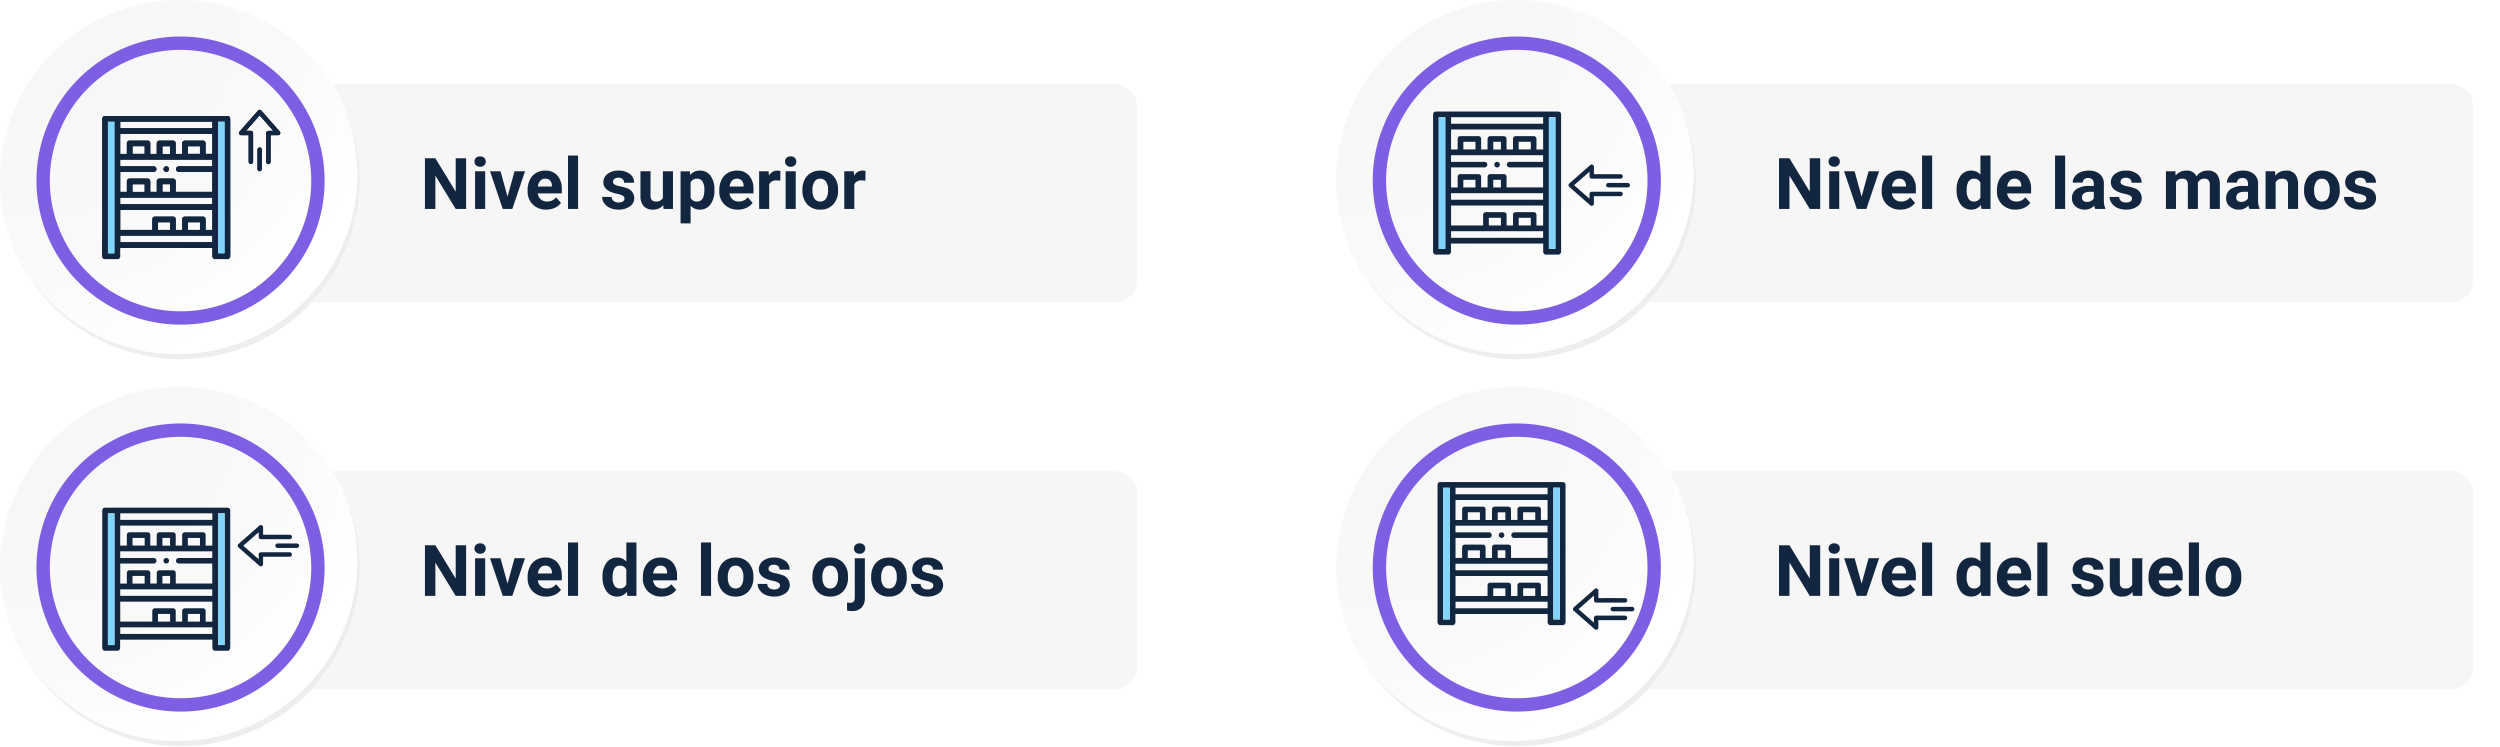 <svg xmlns="http://www.w3.org/2000/svg" xmlns:xlink="http://www.w3.org/1999/xlink" width="561.679" height="167.811" viewBox="0 0 561.679 167.811">
  <defs>
    <filter id="Trazado_710455" x="46.456" y="12.938" width="215" height="61" filterUnits="userSpaceOnUse">
      <feOffset dy="2" input="SourceAlpha"/>
      <feGaussianBlur stdDeviation="2" result="blur"/>
      <feFlood flood-opacity="0.161"/>
      <feComposite operator="in" in2="blur"/>
      <feComposite in="SourceGraphic"/>
    </filter>
    <filter id="Trazado_710456" x="46.456" y="99.874" width="215" height="61" filterUnits="userSpaceOnUse">
      <feOffset dy="2" input="SourceAlpha"/>
      <feGaussianBlur stdDeviation="2" result="blur-2"/>
      <feFlood flood-opacity="0.161"/>
      <feComposite operator="in" in2="blur-2"/>
      <feComposite in="SourceGraphic"/>
    </filter>
    <filter id="Trazado_710451" x="346.679" y="12.938" width="215" height="61" filterUnits="userSpaceOnUse">
      <feOffset dy="2" input="SourceAlpha"/>
      <feGaussianBlur stdDeviation="2" result="blur-3"/>
      <feFlood flood-opacity="0.161"/>
      <feComposite operator="in" in2="blur-3"/>
      <feComposite in="SourceGraphic"/>
    </filter>
    <filter id="Trazado_710452" x="346.679" y="99.874" width="215" height="61" filterUnits="userSpaceOnUse">
      <feOffset dy="2" input="SourceAlpha"/>
      <feGaussianBlur stdDeviation="2" result="blur-4"/>
      <feFlood flood-opacity="0.161"/>
      <feComposite operator="in" in2="blur-4"/>
      <feComposite in="SourceGraphic"/>
    </filter>
    <radialGradient id="radial-gradient" cx="0.076" cy="0.019" r="1.465" gradientTransform="translate(0.001)" gradientUnits="objectBoundingBox">
      <stop offset="0" stop-color="#f6f6f7"/>
      <stop offset="0.477" stop-color="#f9f9fa"/>
      <stop offset="0.715" stop-color="#fff"/>
    </radialGradient>
    <clipPath id="clip-path">
      <rect id="Rectángulo_345916" data-name="Rectángulo 345916" width="28.768" height="32.142" fill="#12263f"/>
    </clipPath>
  </defs>
  <g id="Grupo_1001563" data-name="Grupo 1001563" transform="translate(10216.456 10271.938)">
    <g transform="matrix(1, 0, 0, 1, -10216.46, -10271.94)" filter="url(#Trazado_710455)">
      <path id="Trazado_710455-2" data-name="Trazado 710455" d="M5,0H198a5,5,0,0,1,5,5V44a5,5,0,0,1-5,5H5a5,5,0,0,1-5-5V5A5,5,0,0,1,5,0Z" transform="translate(52.46 16.94)" fill="#f6f6f6"/>
    </g>
    <g transform="matrix(1, 0, 0, 1, -10216.46, -10271.94)" filter="url(#Trazado_710456)">
      <path id="Trazado_710456-2" data-name="Trazado 710456" d="M5,0H198a5,5,0,0,1,5,5V44a5,5,0,0,1-5,5H5a5,5,0,0,1-5-5V5A5,5,0,0,1,5,0Z" transform="translate(52.46 103.87)" fill="#f6f6f6"/>
    </g>
    <g transform="matrix(1, 0, 0, 1, -10216.46, -10271.94)" filter="url(#Trazado_710451)">
      <path id="Trazado_710451-2" data-name="Trazado 710451" d="M5,0H198a5,5,0,0,1,5,5V44a5,5,0,0,1-5,5H5a5,5,0,0,1-5-5V5A5,5,0,0,1,5,0Z" transform="translate(352.68 16.94)" fill="#f6f6f6"/>
    </g>
    <g transform="matrix(1, 0, 0, 1, -10216.46, -10271.94)" filter="url(#Trazado_710452)">
      <path id="Trazado_710452-2" data-name="Trazado 710452" d="M5,0H198a5,5,0,0,1,5,5V44a5,5,0,0,1-5,5H5a5,5,0,0,1-5-5V5A5,5,0,0,1,5,0Z" transform="translate(352.68 103.87)" fill="#f6f6f6"/>
    </g>
    <g id="Grupo_1001179" data-name="Grupo 1001179" transform="translate(-10216.456 -10271.938)">
      <g id="Grupo_18531" data-name="Grupo 18531" transform="translate(0 0)">
        <g id="Grupo_18423" data-name="Grupo 18423" transform="translate(0 0)">
          <g id="Grupo_18421" data-name="Grupo 18421">
            <g id="Grupo_18420" data-name="Grupo 18420">
              <g id="Grupo_18419" data-name="Grupo 18419">
                <path id="Trazado_40936" data-name="Trazado 40936" d="M275.5,2186.157a40.437,40.437,0,1,1-40.436-40.436A40.437,40.437,0,0,1,275.5,2186.157Z" transform="translate(-194.623 -2145.721)" fill="#fff"/>
              </g>
            </g>
          </g>
          <path id="Trazado_40937" data-name="Trazado 40937" d="M275.318,2185.962a40.436,40.436,0,1,0-40.436,40.438A40.277,40.277,0,0,0,275.318,2185.962Z" transform="translate(-194.444 -2145.525)" fill="url(#radial-gradient)"/>
          <path id="Trazado_40938" data-name="Trazado 40938" d="M264.231,2184.46a30.865,30.865,0,1,0-30.865,30.865A30.751,30.751,0,0,0,264.231,2184.46Z" transform="translate(-192.806 -2143.889)" fill="none" stroke="#7e5ee3" stroke-miterlimit="10" stroke-width="3"/>
          <g id="Grupo_18422" data-name="Grupo 18422" transform="translate(7.164 22.702)">
            <path id="Trazado_40939" data-name="Trazado 40939" d="M270.166,2164.488a40.442,40.442,0,0,1-69.621,40.27,40.313,40.313,0,0,0,69.621-40.27Z" transform="translate(-200.545 -2164.488)" fill="#eceef0"/>
          </g>
        </g>
      </g>
    </g>
    <g id="Grupo_1001182" data-name="Grupo 1001182" transform="translate(-10216.456 -10185.001)">
      <g id="Grupo_18531-2" data-name="Grupo 18531" transform="translate(0 0)">
        <g id="Grupo_18423-2" data-name="Grupo 18423" transform="translate(0 0)">
          <g id="Grupo_18421-2" data-name="Grupo 18421">
            <g id="Grupo_18420-2" data-name="Grupo 18420">
              <g id="Grupo_18419-2" data-name="Grupo 18419">
                <path id="Trazado_40936-2" data-name="Trazado 40936" d="M275.5,2186.157a40.437,40.437,0,1,1-40.436-40.436A40.437,40.437,0,0,1,275.5,2186.157Z" transform="translate(-194.623 -2145.721)" fill="#fff"/>
              </g>
            </g>
          </g>
          <path id="Trazado_40937-2" data-name="Trazado 40937" d="M275.318,2185.962a40.436,40.436,0,1,0-40.436,40.438A40.277,40.277,0,0,0,275.318,2185.962Z" transform="translate(-194.444 -2145.525)" fill="url(#radial-gradient)"/>
          <path id="Trazado_40938-2" data-name="Trazado 40938" d="M264.231,2184.46a30.865,30.865,0,1,0-30.865,30.865A30.751,30.751,0,0,0,264.231,2184.46Z" transform="translate(-192.806 -2143.889)" fill="none" stroke="#7e5ee3" stroke-miterlimit="10" stroke-width="3"/>
          <g id="Grupo_18422-2" data-name="Grupo 18422" transform="translate(7.164 22.702)">
            <path id="Trazado_40939-2" data-name="Trazado 40939" d="M270.166,2164.488a40.442,40.442,0,0,1-69.621,40.27,40.313,40.313,0,0,0,69.621-40.27Z" transform="translate(-200.545 -2164.488)" fill="#eceef0"/>
          </g>
        </g>
      </g>
      <g id="Grupo_1001193" data-name="Grupo 1001193" transform="translate(22.968 -60.876)">
        <g id="Grupo_1001191" data-name="Grupo 1001191" clip-path="url(#clip-path)">
          <path id="Trazado_707620" data-name="Trazado 707620" d="M28.324,32.141h-3.14a.778.778,0,0,1-.444-.818c.023-.559.006-1.119.006-1.675H4.022c0,.571-.017,1.124.006,1.675a.779.779,0,0,1-.444.819H.444A.8.8,0,0,1,0,31.322Q.011,16.068.006.813C.006.2.2,0,.806,0H27.962c.6,0,.8.2.8.813q0,15.255.006,30.51a.8.8,0,0,1-.444.819M4.037,11.3H7.854c1.214,0,2.427,0,3.641,0a.628.628,0,0,1,.684.734.639.639,0,0,1-.713.518H4.047v4.5H5.53c0-.12,0-.223,0-.325,0-.67,0-1.339,0-2.009a.606.606,0,0,1,.666-.66q1.978-.005,3.955,0a.608.608,0,0,1,.648.649c.007.533,0,1.067,0,1.6,0,.247,0,.495,0,.738H12.25c0-.787,0-1.55,0-2.313a.614.614,0,0,1,.683-.676q1.46,0,2.919,0a.611.611,0,0,1,.663.665c.005.68,0,1.36,0,2.04v.289h8.207v-4.5H20.377c-1.046,0-2.093,0-3.139,0a.624.624,0,0,1-.646-.766A.643.643,0,0,1,17.3,11.3h7.419V9.807H4.037Zm20.694,9.813H4.047V25.6h7.2c0-.13,0-.242,0-.355,0-.67,0-1.339,0-2.009a.6.6,0,0,1,.632-.63q2.009-.008,4.018,0a.6.6,0,0,1,.619.613c.006.115,0,.23,0,.345q0,1.014,0,2.03h1.447c0-.785,0-1.547,0-2.31a.615.615,0,0,1,.679-.68q1.962,0,3.924,0a.61.61,0,0,1,.667.66c.005.68,0,1.36,0,2.04v.3h1.494ZM5.53,8.525c0-.8,0-1.557,0-2.32a.613.613,0,0,1,.678-.68q1.946,0,3.891,0a.624.624,0,0,1,.7.691c0,.669,0,1.339,0,2.008v.3h1.409c.015-.034.03-.052.03-.07,0-.732,0-1.464.007-2.2,0-.5.225-.73.723-.731q1.381,0,2.762,0c.58,0,.783.207.783.8,0,.729,0,1.458,0,2.195h1.447c0-.792,0-1.564,0-2.336a.6.6,0,0,1,.608-.654q2.024-.011,4.048,0a.6.6,0,0,1,.613.649c.006.565,0,1.13,0,1.694,0,.216,0,.432,0,.643H24.73V4.031H4.041V8.525ZM2.747,1.279H1.276V30.873H2.747ZM26.022,30.861h1.469V1.267H26.022ZM24.732,1.275H4.048v1.47H24.732ZM4.037,19.816H24.721V18.345H4.037Zm20.694,7.073H4.048v1.47H24.731ZM6.808,8.512H9.531V6.792H6.808Zm12.424,0h2.726V6.794H19.232ZM9.526,15.341H6.8v1.721H9.526Zm5.723,8.535H12.524V25.6h2.725Zm3.987,1.717h2.724V23.869H19.236ZM15.243,6.8H13.529V8.532h1.714ZM13.526,17.05h1.72V15.33h-1.72Z" transform="translate(0 0)" fill="#12263f"/>
          <rect id="Rectángulo_345914" data-name="Rectángulo 345914" width="1.471" height="29.594" transform="translate(1.276 1.279)" fill="#81d4fa"/>
          <rect id="Rectángulo_345915" data-name="Rectángulo 345915" width="1.469" height="29.594" transform="translate(26.022 1.267)" fill="#81d4fa"/>
          <path id="Trazado_707621" data-name="Trazado 707621" d="M220,180.34a.627.627,0,1,1-.606-.654.62.62,0,0,1,.606.654" transform="translate(-204.987 -168.385)" fill="#12263f"/>
        </g>
      </g>
      <path id="Trazado_707624" data-name="Trazado 707624" d="M89.985,154.525l-3.036-3.461-3.036,3.461h.938c.458,0,.633.175.633.631q0,3.053,0,6.107a2.268,2.268,0,0,1-.014.32.5.5,0,0,1-.973.044,1.031,1.031,0,0,1-.023-.243q0-2.817,0-5.634v-.235h-.408c-.408,0-.817,0-1.225,0a.479.479,0,0,1-.479-.28.485.485,0,0,1,.09-.561q2.049-2.335,4.1-4.67a.511.511,0,0,1,.8,0q2.059,2.339,4.112,4.684a.471.471,0,0,1,.081.546.483.483,0,0,1-.477.284c-.478,0-.957.007-1.435-.005-.173,0-.212.049-.212.213.006,1.847,0,3.693,0,5.54,0,.082,0,.164,0,.246a.5.5,0,0,1-.5.5.51.51,0,0,1-.507-.491c-.006-.094,0-.189,0-.283q0-3.034,0-6.069c0-.466.174-.637.647-.637h.927" transform="translate(-28.616 -212.075)" fill="#12263f"/>
      <path id="Trazado_707625" data-name="Trazado 707625" d="M191.456,374.245q0,1.077,0,2.154a.5.5,0,1,1-1,0q0-2.173,0-4.346a.5.5,0,1,1,1,0q0,1.1,0,2.192" transform="translate(-132.621 -425.364)" fill="#12263f"/>
    </g>
    <g id="Grupo_1001180" data-name="Grupo 1001180" transform="translate(-9916.234 -10271.938)">
      <g id="Grupo_18531-3" data-name="Grupo 18531" transform="translate(0 0)">
        <g id="Grupo_18423-3" data-name="Grupo 18423" transform="translate(0 0)">
          <g id="Grupo_18421-3" data-name="Grupo 18421">
            <g id="Grupo_18420-3" data-name="Grupo 18420">
              <g id="Grupo_18419-3" data-name="Grupo 18419">
                <path id="Trazado_40936-3" data-name="Trazado 40936" d="M275.5,2186.157a40.437,40.437,0,1,1-40.436-40.436A40.437,40.437,0,0,1,275.5,2186.157Z" transform="translate(-194.623 -2145.721)" fill="#fff"/>
              </g>
            </g>
          </g>
          <path id="Trazado_40937-3" data-name="Trazado 40937" d="M275.318,2185.962a40.436,40.436,0,1,0-40.436,40.438A40.277,40.277,0,0,0,275.318,2185.962Z" transform="translate(-194.444 -2145.525)" fill="url(#radial-gradient)"/>
          <path id="Trazado_40938-3" data-name="Trazado 40938" d="M264.231,2184.46a30.865,30.865,0,1,0-30.865,30.865A30.751,30.751,0,0,0,264.231,2184.46Z" transform="translate(-192.806 -2143.889)" fill="none" stroke="#7e5ee3" stroke-miterlimit="10" stroke-width="3"/>
          <g id="Grupo_18422-3" data-name="Grupo 18422" transform="translate(7.164 22.702)">
            <path id="Trazado_40939-3" data-name="Trazado 40939" d="M270.166,2164.488a40.442,40.442,0,0,1-69.621,40.27,40.313,40.313,0,0,0,69.621-40.27Z" transform="translate(-200.545 -2164.488)" fill="#eceef0"/>
          </g>
        </g>
      </g>
      <g id="Grupo_1001196" data-name="Grupo 1001196" transform="translate(10215.234 10270.938)">
        <g id="Grupo_1001192" data-name="Grupo 1001192" transform="translate(-10193.488 -10245.877)">
          <g id="Grupo_1001191-2" data-name="Grupo 1001191" clip-path="url(#clip-path)">
            <path id="Trazado_707620-2" data-name="Trazado 707620" d="M28.324,32.141h-3.14a.778.778,0,0,1-.444-.818c.023-.559.006-1.119.006-1.675H4.022c0,.571-.017,1.124.006,1.675a.779.779,0,0,1-.444.819H.444A.8.8,0,0,1,0,31.322Q.011,16.068.006.813C.006.2.2,0,.806,0H27.962c.6,0,.8.2.8.813q0,15.255.006,30.51a.8.8,0,0,1-.444.819M4.037,11.3H7.854c1.214,0,2.427,0,3.641,0a.628.628,0,0,1,.684.734.639.639,0,0,1-.713.518H4.047v4.5H5.53c0-.12,0-.223,0-.325,0-.67,0-1.339,0-2.009a.606.606,0,0,1,.666-.66q1.978-.005,3.955,0a.608.608,0,0,1,.648.649c.007.533,0,1.067,0,1.6,0,.247,0,.495,0,.738H12.25c0-.787,0-1.55,0-2.313a.614.614,0,0,1,.683-.676q1.46,0,2.919,0a.611.611,0,0,1,.663.665c.005.68,0,1.36,0,2.04v.289h8.207v-4.5H20.377c-1.046,0-2.093,0-3.139,0a.624.624,0,0,1-.646-.766A.643.643,0,0,1,17.3,11.3h7.419V9.807H4.037Zm20.694,9.813H4.047V25.6h7.2c0-.13,0-.242,0-.355,0-.67,0-1.339,0-2.009a.6.6,0,0,1,.632-.63q2.009-.008,4.018,0a.6.6,0,0,1,.619.613c.006.115,0,.23,0,.345q0,1.014,0,2.03h1.447c0-.785,0-1.547,0-2.31a.615.615,0,0,1,.679-.68q1.962,0,3.924,0a.61.61,0,0,1,.667.66c.005.68,0,1.36,0,2.04v.3h1.494ZM5.53,8.525c0-.8,0-1.557,0-2.32a.613.613,0,0,1,.678-.68q1.946,0,3.891,0a.624.624,0,0,1,.7.691c0,.669,0,1.339,0,2.008v.3h1.409c.015-.034.03-.052.03-.07,0-.732,0-1.464.007-2.2,0-.5.225-.73.723-.731q1.381,0,2.762,0c.58,0,.783.207.783.8,0,.729,0,1.458,0,2.195h1.447c0-.792,0-1.564,0-2.336a.6.6,0,0,1,.608-.654q2.024-.011,4.048,0a.6.6,0,0,1,.613.649c.006.565,0,1.13,0,1.694,0,.216,0,.432,0,.643H24.73V4.031H4.041V8.525ZM2.747,1.279H1.276V30.873H2.747ZM26.022,30.861h1.469V1.267H26.022ZM24.732,1.275H4.048v1.47H24.732ZM4.037,19.816H24.721V18.345H4.037Zm20.694,7.073H4.048v1.47H24.731ZM6.808,8.512H9.531V6.792H6.808Zm12.424,0h2.726V6.794H19.232ZM9.526,15.341H6.8v1.721H9.526Zm5.723,8.535H12.524V25.6h2.725Zm3.987,1.717h2.724V23.869H19.236ZM15.243,6.8H13.529V8.532h1.714ZM13.526,17.05h1.72V15.33h-1.72Z" transform="translate(0 0)" fill="#12263f"/>
            <rect id="Rectángulo_345914-2" data-name="Rectángulo 345914" width="1.471" height="29.594" transform="translate(1.276 1.279)" fill="#81d4fa"/>
            <rect id="Rectángulo_345915-2" data-name="Rectángulo 345915" width="1.469" height="29.594" transform="translate(26.022 1.267)" fill="#81d4fa"/>
            <path id="Trazado_707621-2" data-name="Trazado 707621" d="M220,180.34a.627.627,0,1,1-.606-.654.62.62,0,0,1,.606.654" transform="translate(-204.987 -168.385)" fill="#12263f"/>
          </g>
        </g>
        <path id="Trazado_707622" data-name="Trazado 707622" d="M89.985,154.525l-3.036-3.461-3.036,3.461h.938c.458,0,.633.175.633.631q0,3.053,0,6.107a2.268,2.268,0,0,1-.014.32.5.5,0,0,1-.973.044,1.031,1.031,0,0,1-.023-.243q0-2.817,0-5.634v-.235h-.408c-.408,0-.817,0-1.225,0a.479.479,0,0,1-.479-.28.485.485,0,0,1,.09-.561q2.049-2.335,4.1-4.67a.511.511,0,0,1,.8,0q2.059,2.339,4.112,4.684a.471.471,0,0,1,.081.546.483.483,0,0,1-.477.284c-.478,0-.957.007-1.435-.005-.173,0-.212.049-.212.213.006,1.847,0,3.693,0,5.54,0,.082,0,.164,0,.246a.5.5,0,0,1-.5.5.51.51,0,0,1-.507-.491c-.006-.094,0-.189,0-.283q0-3.034,0-6.069c0-.466.174-.637.647-.637h.927" transform="translate(-10312.865 -10142.381) rotate(-90)" fill="#12263f"/>
        <path id="Trazado_707623" data-name="Trazado 707623" d="M191.456,374.245q0,1.077,0,2.154a.5.5,0,1,1-1,0q0-2.173,0-4.346a.5.5,0,1,1,1,0q0,1.1,0,2.192" transform="translate(-10526.154 -10038.377) rotate(-90)" fill="#12263f"/>
      </g>
    </g>
    <g id="Grupo_1001181" data-name="Grupo 1001181" transform="translate(-9916.234 -10185.001)">
      <g id="Grupo_18531-4" data-name="Grupo 18531" transform="translate(0 0)">
        <g id="Grupo_18423-4" data-name="Grupo 18423" transform="translate(0 0)">
          <g id="Grupo_18421-4" data-name="Grupo 18421">
            <g id="Grupo_18420-4" data-name="Grupo 18420">
              <g id="Grupo_18419-4" data-name="Grupo 18419">
                <path id="Trazado_40936-4" data-name="Trazado 40936" d="M275.5,2186.157a40.437,40.437,0,1,1-40.436-40.436A40.437,40.437,0,0,1,275.5,2186.157Z" transform="translate(-194.623 -2145.721)" fill="#fff"/>
              </g>
            </g>
          </g>
          <path id="Trazado_40937-4" data-name="Trazado 40937" d="M275.318,2185.962a40.436,40.436,0,1,0-40.436,40.438A40.277,40.277,0,0,0,275.318,2185.962Z" transform="translate(-194.444 -2145.525)" fill="url(#radial-gradient)"/>
          <path id="Trazado_40938-4" data-name="Trazado 40938" d="M264.231,2184.46a30.865,30.865,0,1,0-30.865,30.865A30.751,30.751,0,0,0,264.231,2184.46Z" transform="translate(-192.806 -2143.889)" fill="none" stroke="#7e5ee3" stroke-miterlimit="10" stroke-width="3"/>
          <g id="Grupo_18422-4" data-name="Grupo 18422" transform="translate(7.164 22.702)">
            <path id="Trazado_40939-4" data-name="Trazado 40939" d="M270.166,2164.488a40.442,40.442,0,0,1-69.621,40.27,40.313,40.313,0,0,0,69.621-40.27Z" transform="translate(-200.545 -2164.488)" fill="#eceef0"/>
          </g>
        </g>
      </g>
      <g id="Grupo_1001197" data-name="Grupo 1001197" transform="translate(10216.234 10270.243)">
        <g id="Grupo_1001192-2" data-name="Grupo 1001192" transform="translate(-10193.488 -10248.877)">
          <g id="Grupo_1001191-3" data-name="Grupo 1001191" clip-path="url(#clip-path)">
            <path id="Trazado_707620-3" data-name="Trazado 707620" d="M28.324,32.141h-3.14a.778.778,0,0,1-.444-.818c.023-.559.006-1.119.006-1.675H4.022c0,.571-.017,1.124.006,1.675a.779.779,0,0,1-.444.819H.444A.8.8,0,0,1,0,31.322Q.011,16.068.006.813C.006.2.2,0,.806,0H27.962c.6,0,.8.2.8.813q0,15.255.006,30.51a.8.8,0,0,1-.444.819M4.037,11.3H7.854c1.214,0,2.427,0,3.641,0a.628.628,0,0,1,.684.734.639.639,0,0,1-.713.518H4.047v4.5H5.53c0-.12,0-.223,0-.325,0-.67,0-1.339,0-2.009a.606.606,0,0,1,.666-.66q1.978-.005,3.955,0a.608.608,0,0,1,.648.649c.007.533,0,1.067,0,1.6,0,.247,0,.495,0,.738H12.25c0-.787,0-1.55,0-2.313a.614.614,0,0,1,.683-.676q1.46,0,2.919,0a.611.611,0,0,1,.663.665c.005.68,0,1.36,0,2.04v.289h8.207v-4.5H20.377c-1.046,0-2.093,0-3.139,0a.624.624,0,0,1-.646-.766A.643.643,0,0,1,17.3,11.3h7.419V9.807H4.037Zm20.694,9.813H4.047V25.6h7.2c0-.13,0-.242,0-.355,0-.67,0-1.339,0-2.009a.6.6,0,0,1,.632-.63q2.009-.008,4.018,0a.6.6,0,0,1,.619.613c.006.115,0,.23,0,.345q0,1.014,0,2.03h1.447c0-.785,0-1.547,0-2.31a.615.615,0,0,1,.679-.68q1.962,0,3.924,0a.61.61,0,0,1,.667.66c.005.68,0,1.36,0,2.04v.3h1.494ZM5.53,8.525c0-.8,0-1.557,0-2.32a.613.613,0,0,1,.678-.68q1.946,0,3.891,0a.624.624,0,0,1,.7.691c0,.669,0,1.339,0,2.008v.3h1.409c.015-.034.03-.052.03-.07,0-.732,0-1.464.007-2.2,0-.5.225-.73.723-.731q1.381,0,2.762,0c.58,0,.783.207.783.8,0,.729,0,1.458,0,2.195h1.447c0-.792,0-1.564,0-2.336a.6.6,0,0,1,.608-.654q2.024-.011,4.048,0a.6.6,0,0,1,.613.649c.006.565,0,1.13,0,1.694,0,.216,0,.432,0,.643H24.73V4.031H4.041V8.525ZM2.747,1.279H1.276V30.873H2.747ZM26.022,30.861h1.469V1.267H26.022ZM24.732,1.275H4.048v1.47H24.732ZM4.037,19.816H24.721V18.345H4.037Zm20.694,7.073H4.048v1.47H24.731ZM6.808,8.512H9.531V6.792H6.808Zm12.424,0h2.726V6.794H19.232ZM9.526,15.341H6.8v1.721H9.526Zm5.723,8.535H12.524V25.6h2.725Zm3.987,1.717h2.724V23.869H19.236ZM15.243,6.8H13.529V8.532h1.714ZM13.526,17.05h1.72V15.33h-1.72Z" transform="translate(0 0)" fill="#12263f"/>
            <rect id="Rectángulo_345914-3" data-name="Rectángulo 345914" width="1.471" height="29.594" transform="translate(1.276 1.279)" fill="#81d4fa"/>
            <rect id="Rectángulo_345915-3" data-name="Rectángulo 345915" width="1.469" height="29.594" transform="translate(26.022 1.267)" fill="#81d4fa"/>
            <path id="Trazado_707621-3" data-name="Trazado 707621" d="M220,180.34a.627.627,0,1,1-.606-.654.62.62,0,0,1,.606.654" transform="translate(-204.987 -168.385)" fill="#12263f"/>
          </g>
        </g>
        <path id="Trazado_707622-2" data-name="Trazado 707622" d="M89.985,154.525l-3.036-3.461-3.036,3.461h.938c.458,0,.633.175.633.631q0,3.053,0,6.107a2.268,2.268,0,0,1-.014.32.5.5,0,0,1-.973.044,1.031,1.031,0,0,1-.023-.243q0-2.817,0-5.634v-.235h-.408c-.408,0-.817,0-1.225,0a.479.479,0,0,1-.479-.28.485.485,0,0,1,.09-.561q2.049-2.335,4.1-4.67a.511.511,0,0,1,.8,0q2.059,2.339,4.112,4.684a.471.471,0,0,1,.081.546.483.483,0,0,1-.477.284c-.478,0-.957.007-1.435-.005-.173,0-.212.049-.212.213.006,1.847,0,3.693,0,5.54,0,.082,0,.164,0,.246a.5.5,0,0,1-.5.5.51.51,0,0,1-.507-.491c-.006-.094,0-.189,0-.283q0-3.034,0-6.069c0-.466.174-.637.647-.637h.927" transform="translate(-10312.865 -10133.381) rotate(-90)" fill="#12263f"/>
        <path id="Trazado_707623-2" data-name="Trazado 707623" d="M191.456,374.245q0,1.077,0,2.154a.5.5,0,1,1-1,0q0-2.173,0-4.346a.5.5,0,1,1,1,0q0,1.1,0,2.192" transform="translate(-10526.154 -10029.377) rotate(-90)" fill="#12263f"/>
      </g>
    </g>
    <path id="Trazado_710458" data-name="Trazado 710458" d="M10.266,0H7.922L3.359-7.484V0H1.016V-11.375H3.359l4.57,7.5v-7.5h2.336Zm4.281,0H12.281V-8.453h2.266Zm-2.4-10.641a1.112,1.112,0,0,1,.34-.836,1.277,1.277,0,0,1,.926-.328,1.28,1.28,0,0,1,.922.328,1.105,1.105,0,0,1,.344.836,1.108,1.108,0,0,1-.348.844,1.283,1.283,0,0,1-.918.328A1.283,1.283,0,0,1,12.5-9.8,1.108,1.108,0,0,1,12.148-10.641ZM19.57-2.758l1.57-5.7H23.5L20.648,0H18.492L15.641-8.453H18ZM28.281.156A4.15,4.15,0,0,1,25.254-.984a4.054,4.054,0,0,1-1.168-3.039v-.219a5.106,5.106,0,0,1,.492-2.277,3.612,3.612,0,0,1,1.395-1.547,3.914,3.914,0,0,1,2.059-.543,3.508,3.508,0,0,1,2.73,1.094,4.444,4.444,0,0,1,1,3.1v.922H26.375a2.1,2.1,0,0,0,.66,1.328,2,2,0,0,0,1.395.5,2.437,2.437,0,0,0,2.039-.945l1.109,1.242A3.389,3.389,0,0,1,30.2-.246,4.511,4.511,0,0,1,28.281.156Zm-.258-6.945a1.411,1.411,0,0,0-1.09.455,2.357,2.357,0,0,0-.535,1.3h3.141v-.181a1.681,1.681,0,0,0-.406-1.165A1.456,1.456,0,0,0,28.023-6.789ZM35.422,0H33.156V-12h2.266ZM45.844-2.336a.727.727,0,0,0-.41-.652,4.659,4.659,0,0,0-1.316-.426Q41.1-4.047,41.1-5.977a2.323,2.323,0,0,1,.934-1.879,3.766,3.766,0,0,1,2.441-.754,4.053,4.053,0,0,1,2.574.758,2.388,2.388,0,0,1,.965,1.969H45.758a1.092,1.092,0,0,0-.312-.8A1.322,1.322,0,0,0,44.469-7a1.351,1.351,0,0,0-.883.258.814.814,0,0,0-.312.656.7.7,0,0,0,.355.605,3.657,3.657,0,0,0,1.2.4A9.8,9.8,0,0,1,46.25-4.7,2.336,2.336,0,0,1,48.039-2.43a2.2,2.2,0,0,1-.992,1.871,4.28,4.28,0,0,1-2.562.715A4.47,4.47,0,0,1,42.6-.223,3.166,3.166,0,0,1,41.3-1.262a2.414,2.414,0,0,1-.469-1.426h2.141a1.179,1.179,0,0,0,.445.922,1.766,1.766,0,0,0,1.109.32,1.635,1.635,0,0,0,.98-.246A.766.766,0,0,0,45.844-2.336ZM54.555-.859A2.831,2.831,0,0,1,52.242.156a2.67,2.67,0,0,1-2.074-.781,3.335,3.335,0,0,1-.73-2.289V-8.453H51.7v5.467q0,1.322,1.2,1.322a1.63,1.63,0,0,0,1.578-.8V-8.453h2.266V0H54.617Zm11.5-3.289a5.07,5.07,0,0,1-.887,3.129A2.843,2.843,0,0,1,62.773.156,2.633,2.633,0,0,1,60.7-.734V3.25H58.445v-11.7h2.094l.078.828a2.654,2.654,0,0,1,2.141-.984,2.862,2.862,0,0,1,2.43,1.156,5.207,5.207,0,0,1,.867,3.188ZM63.8-4.321a3.345,3.345,0,0,0-.418-1.826,1.36,1.36,0,0,0-1.215-.643,1.478,1.478,0,0,0-1.461.815V-2.5a1.5,1.5,0,0,0,1.477.839Q63.8-1.664,63.8-4.321ZM71.344.156A4.15,4.15,0,0,1,68.316-.984a4.054,4.054,0,0,1-1.168-3.039v-.219a5.106,5.106,0,0,1,.492-2.277,3.612,3.612,0,0,1,1.395-1.547,3.914,3.914,0,0,1,2.059-.543,3.508,3.508,0,0,1,2.73,1.094,4.444,4.444,0,0,1,1,3.1v.922H69.438a2.1,2.1,0,0,0,.66,1.328,2,2,0,0,0,1.395.5,2.437,2.437,0,0,0,2.039-.945l1.109,1.242A3.389,3.389,0,0,1,73.266-.246,4.511,4.511,0,0,1,71.344.156Zm-.258-6.945A1.411,1.411,0,0,0,70-6.334a2.357,2.357,0,0,0-.535,1.3H72.6v-.181A1.681,1.681,0,0,0,72.2-6.377,1.456,1.456,0,0,0,71.086-6.789Zm9.766.453a6.134,6.134,0,0,0-.812-.062,1.654,1.654,0,0,0-1.68.867V0H76.1V-8.453h2.133L78.3-7.445A2.092,2.092,0,0,1,80.18-8.609a2.366,2.366,0,0,1,.7.1ZM84.32,0H82.055V-8.453H84.32Zm-2.4-10.641a1.112,1.112,0,0,1,.34-.836,1.277,1.277,0,0,1,.926-.328,1.28,1.28,0,0,1,.922.328,1.105,1.105,0,0,1,.344.836,1.108,1.108,0,0,1-.348.844,1.283,1.283,0,0,1-.918.328A1.283,1.283,0,0,1,82.27-9.8,1.108,1.108,0,0,1,81.922-10.641ZM85.828-4.3a5.013,5.013,0,0,1,.484-2.242A3.546,3.546,0,0,1,87.707-8.07a4.069,4.069,0,0,1,2.113-.539,3.849,3.849,0,0,1,2.793,1.047A4.2,4.2,0,0,1,93.82-4.719l.016.578A4.418,4.418,0,0,1,92.75-1.02,3.775,3.775,0,0,1,89.836.156a3.793,3.793,0,0,1-2.918-1.172A4.5,4.5,0,0,1,85.828-4.2Zm2.258.16A3.16,3.16,0,0,0,88.539-2.3a1.5,1.5,0,0,0,1.3.638,1.5,1.5,0,0,0,1.281-.63,3.457,3.457,0,0,0,.461-2.015,3.128,3.128,0,0,0-.461-1.831,1.5,1.5,0,0,0-1.3-.649,1.474,1.474,0,0,0-1.281.646A3.516,3.516,0,0,0,88.086-4.144ZM99.977-6.336a6.134,6.134,0,0,0-.812-.062,1.654,1.654,0,0,0-1.68.867V0H95.227V-8.453h2.133l.063,1.008A2.092,2.092,0,0,1,99.3-8.609a2.366,2.366,0,0,1,.7.1Z" transform="translate(-10122 -10225)" fill="#12263f"/>
    <path id="Trazado_710457" data-name="Trazado 710457" d="M10.266,0H7.922L3.359-7.484V0H1.016V-11.375H3.359l4.57,7.5v-7.5h2.336Zm4.281,0H12.281V-8.453h2.266Zm-2.4-10.641a1.112,1.112,0,0,1,.34-.836,1.277,1.277,0,0,1,.926-.328,1.28,1.28,0,0,1,.922.328,1.105,1.105,0,0,1,.344.836,1.108,1.108,0,0,1-.348.844,1.283,1.283,0,0,1-.918.328A1.283,1.283,0,0,1,12.5-9.8,1.108,1.108,0,0,1,12.148-10.641ZM19.57-2.758l1.57-5.7H23.5L20.648,0H18.492L15.641-8.453H18ZM28.281.156A4.15,4.15,0,0,1,25.254-.984a4.054,4.054,0,0,1-1.168-3.039v-.219a5.106,5.106,0,0,1,.492-2.277,3.612,3.612,0,0,1,1.395-1.547,3.914,3.914,0,0,1,2.059-.543,3.508,3.508,0,0,1,2.73,1.094,4.444,4.444,0,0,1,1,3.1v.922H26.375a2.1,2.1,0,0,0,.66,1.328,2,2,0,0,0,1.395.5,2.437,2.437,0,0,0,2.039-.945l1.109,1.242A3.389,3.389,0,0,1,30.2-.246,4.511,4.511,0,0,1,28.281.156Zm-.258-6.945a1.411,1.411,0,0,0-1.09.455,2.357,2.357,0,0,0-.535,1.3h3.141v-.181a1.681,1.681,0,0,0-.406-1.165A1.456,1.456,0,0,0,28.023-6.789ZM35.422,0H33.156V-12h2.266Zm5.492-4.289A5.094,5.094,0,0,1,41.8-7.437a2.877,2.877,0,0,1,2.426-1.172,2.589,2.589,0,0,1,2.039.922V-12h2.266V0H46.492l-.109-.9A2.657,2.657,0,0,1,44.211.156,2.869,2.869,0,0,1,41.816-1.02,5.258,5.258,0,0,1,40.914-4.289Zm2.258.161A3.355,3.355,0,0,0,43.586-2.3a1.348,1.348,0,0,0,1.2.636,1.51,1.51,0,0,0,1.477-.887V-5.9A1.489,1.489,0,0,0,44.8-6.789Q43.172-6.789,43.172-4.128Zm11,4.285A4.15,4.15,0,0,1,51.145-.984a4.054,4.054,0,0,1-1.168-3.039v-.219a5.106,5.106,0,0,1,.492-2.277,3.612,3.612,0,0,1,1.395-1.547,3.914,3.914,0,0,1,2.059-.543,3.508,3.508,0,0,1,2.73,1.094,4.444,4.444,0,0,1,1,3.1v.922H52.266a2.1,2.1,0,0,0,.66,1.328,2,2,0,0,0,1.395.5,2.437,2.437,0,0,0,2.039-.945l1.109,1.242A3.389,3.389,0,0,1,56.094-.246,4.511,4.511,0,0,1,54.172.156Zm-.258-6.945a1.411,1.411,0,0,0-1.09.455,2.357,2.357,0,0,0-.535,1.3H55.43v-.181a1.681,1.681,0,0,0-.406-1.165A1.456,1.456,0,0,0,53.914-6.789ZM65.3,0H63.031V-12H65.3ZM66.8-4.3a5.013,5.013,0,0,1,.484-2.242A3.546,3.546,0,0,1,68.684-8.07,4.069,4.069,0,0,1,70.8-8.609,3.849,3.849,0,0,1,73.59-7.562,4.2,4.2,0,0,1,74.8-4.719l.016.578A4.418,4.418,0,0,1,73.727-1.02,3.775,3.775,0,0,1,70.813.156a3.793,3.793,0,0,1-2.918-1.172A4.5,4.5,0,0,1,66.8-4.2Zm2.258.16A3.16,3.16,0,0,0,69.516-2.3a1.5,1.5,0,0,0,1.3.638,1.5,1.5,0,0,0,1.281-.63,3.457,3.457,0,0,0,.461-2.015,3.128,3.128,0,0,0-.461-1.831,1.5,1.5,0,0,0-1.3-.649,1.474,1.474,0,0,0-1.281.646A3.516,3.516,0,0,0,69.063-4.144ZM80.781-2.336a.727.727,0,0,0-.41-.652,4.659,4.659,0,0,0-1.316-.426q-3.016-.633-3.016-2.562a2.323,2.323,0,0,1,.934-1.879,3.766,3.766,0,0,1,2.441-.754,4.053,4.053,0,0,1,2.574.758,2.388,2.388,0,0,1,.965,1.969H80.7a1.092,1.092,0,0,0-.312-.8A1.322,1.322,0,0,0,79.406-7a1.351,1.351,0,0,0-.883.258.814.814,0,0,0-.312.656.7.7,0,0,0,.355.605,3.657,3.657,0,0,0,1.2.4,9.8,9.8,0,0,1,1.422.379A2.336,2.336,0,0,1,82.977-2.43a2.2,2.2,0,0,1-.992,1.871,4.28,4.28,0,0,1-2.562.715,4.47,4.47,0,0,1-1.887-.379,3.166,3.166,0,0,1-1.293-1.039,2.414,2.414,0,0,1-.469-1.426h2.141a1.179,1.179,0,0,0,.445.922,1.766,1.766,0,0,0,1.109.32,1.635,1.635,0,0,0,.98-.246A.766.766,0,0,0,80.781-2.336ZM88.063-4.3a5.013,5.013,0,0,1,.484-2.242A3.546,3.546,0,0,1,89.941-8.07a4.069,4.069,0,0,1,2.113-.539,3.849,3.849,0,0,1,2.793,1.047,4.2,4.2,0,0,1,1.207,2.844l.016.578A4.418,4.418,0,0,1,94.984-1.02,3.775,3.775,0,0,1,92.07.156a3.793,3.793,0,0,1-2.918-1.172A4.5,4.5,0,0,1,88.063-4.2Zm2.258.16A3.16,3.16,0,0,0,90.773-2.3a1.5,1.5,0,0,0,1.3.638,1.5,1.5,0,0,0,1.281-.63,3.457,3.457,0,0,0,.461-2.015,3.128,3.128,0,0,0-.461-1.831,1.5,1.5,0,0,0-1.3-.649,1.474,1.474,0,0,0-1.281.646A3.516,3.516,0,0,0,90.32-4.144Zm9.531-4.309V.461a3.024,3.024,0,0,1-.742,2.176,2.821,2.821,0,0,1-2.141.777,4.591,4.591,0,0,1-1.117-.133V1.492a4.238,4.238,0,0,0,.711.07q1.023,0,1.023-1.086v-8.93Zm-2.445-2.187a1.112,1.112,0,0,1,.34-.836,1.277,1.277,0,0,1,.926-.328,1.277,1.277,0,0,1,.926.328,1.112,1.112,0,0,1,.34.836,1.108,1.108,0,0,1-.348.844,1.283,1.283,0,0,1-.918.328,1.283,1.283,0,0,1-.918-.328A1.108,1.108,0,0,1,97.406-10.641ZM101.266-4.3a5.013,5.013,0,0,1,.484-2.242,3.546,3.546,0,0,1,1.395-1.523,4.069,4.069,0,0,1,2.113-.539,3.849,3.849,0,0,1,2.793,1.047,4.2,4.2,0,0,1,1.207,2.844l.016.578a4.418,4.418,0,0,1-1.086,3.121A3.775,3.775,0,0,1,105.273.156a3.793,3.793,0,0,1-2.918-1.172,4.5,4.5,0,0,1-1.09-3.187Zm2.258.16a3.16,3.16,0,0,0,.453,1.843,1.5,1.5,0,0,0,1.3.638,1.5,1.5,0,0,0,1.281-.63,3.457,3.457,0,0,0,.461-2.015,3.128,3.128,0,0,0-.461-1.831,1.5,1.5,0,0,0-1.3-.649,1.474,1.474,0,0,0-1.281.646A3.516,3.516,0,0,0,103.523-4.144Zm11.719,1.808a.727.727,0,0,0-.41-.652,4.659,4.659,0,0,0-1.316-.426Q110.5-4.047,110.5-5.977a2.323,2.323,0,0,1,.934-1.879,3.766,3.766,0,0,1,2.441-.754,4.053,4.053,0,0,1,2.574.758,2.388,2.388,0,0,1,.965,1.969h-2.258a1.092,1.092,0,0,0-.312-.8A1.322,1.322,0,0,0,113.867-7a1.351,1.351,0,0,0-.883.258.814.814,0,0,0-.312.656.7.7,0,0,0,.355.605,3.657,3.657,0,0,0,1.2.4,9.8,9.8,0,0,1,1.422.379,2.336,2.336,0,0,1,1.789,2.273,2.2,2.2,0,0,1-.992,1.871,4.28,4.28,0,0,1-2.562.715A4.47,4.47,0,0,1,112-.223,3.166,3.166,0,0,1,110.7-1.262a2.414,2.414,0,0,1-.469-1.426h2.141a1.179,1.179,0,0,0,.445.922,1.766,1.766,0,0,0,1.109.32,1.635,1.635,0,0,0,.98-.246A.766.766,0,0,0,115.242-2.336Z" transform="translate(-10122 -10138.063)" fill="#12263f"/>
    <path id="Trazado_710453" data-name="Trazado 710453" d="M10.266,0H7.922L3.359-7.484V0H1.016V-11.375H3.359l4.57,7.5v-7.5h2.336Zm4.281,0H12.281V-8.453h2.266Zm-2.4-10.641a1.112,1.112,0,0,1,.34-.836,1.277,1.277,0,0,1,.926-.328,1.28,1.28,0,0,1,.922.328,1.105,1.105,0,0,1,.344.836,1.108,1.108,0,0,1-.348.844,1.283,1.283,0,0,1-.918.328A1.283,1.283,0,0,1,12.5-9.8,1.108,1.108,0,0,1,12.148-10.641ZM19.57-2.758l1.57-5.7H23.5L20.648,0H18.492L15.641-8.453H18ZM28.281.156A4.15,4.15,0,0,1,25.254-.984a4.054,4.054,0,0,1-1.168-3.039v-.219a5.106,5.106,0,0,1,.492-2.277,3.612,3.612,0,0,1,1.395-1.547,3.914,3.914,0,0,1,2.059-.543,3.508,3.508,0,0,1,2.73,1.094,4.444,4.444,0,0,1,1,3.1v.922H26.375a2.1,2.1,0,0,0,.66,1.328,2,2,0,0,0,1.395.5,2.437,2.437,0,0,0,2.039-.945l1.109,1.242A3.389,3.389,0,0,1,30.2-.246,4.511,4.511,0,0,1,28.281.156Zm-.258-6.945a1.411,1.411,0,0,0-1.09.455,2.357,2.357,0,0,0-.535,1.3h3.141v-.181a1.681,1.681,0,0,0-.406-1.165A1.456,1.456,0,0,0,28.023-6.789ZM35.422,0H33.156V-12h2.266Zm5.492-4.289A5.094,5.094,0,0,1,41.8-7.437a2.877,2.877,0,0,1,2.426-1.172,2.589,2.589,0,0,1,2.039.922V-12h2.266V0H46.492l-.109-.9A2.657,2.657,0,0,1,44.211.156,2.869,2.869,0,0,1,41.816-1.02,5.258,5.258,0,0,1,40.914-4.289Zm2.258.161A3.355,3.355,0,0,0,43.586-2.3a1.348,1.348,0,0,0,1.2.636,1.51,1.51,0,0,0,1.477-.887V-5.9A1.489,1.489,0,0,0,44.8-6.789Q43.172-6.789,43.172-4.128Zm11,4.285A4.15,4.15,0,0,1,51.145-.984a4.054,4.054,0,0,1-1.168-3.039v-.219a5.106,5.106,0,0,1,.492-2.277,3.612,3.612,0,0,1,1.395-1.547,3.914,3.914,0,0,1,2.059-.543,3.508,3.508,0,0,1,2.73,1.094,4.444,4.444,0,0,1,1,3.1v.922H52.266a2.1,2.1,0,0,0,.66,1.328,2,2,0,0,0,1.395.5,2.437,2.437,0,0,0,2.039-.945l1.109,1.242A3.389,3.389,0,0,1,56.094-.246,4.511,4.511,0,0,1,54.172.156Zm-.258-6.945a1.411,1.411,0,0,0-1.09.455,2.357,2.357,0,0,0-.535,1.3H55.43v-.181a1.681,1.681,0,0,0-.406-1.165A1.456,1.456,0,0,0,53.914-6.789ZM65.3,0H63.031V-12H65.3Zm6.758,0a2.507,2.507,0,0,1-.227-.758A2.732,2.732,0,0,1,69.7.156a3,3,0,0,1-2.059-.719,2.312,2.312,0,0,1-.816-1.812,2.389,2.389,0,0,1,1-2.062A4.915,4.915,0,0,1,70.7-5.164h1.039v-.484a1.393,1.393,0,0,0-.3-.937,1.183,1.183,0,0,0-.949-.352,1.345,1.345,0,0,0-.895.273.929.929,0,0,0-.324.75H67.008a2.268,2.268,0,0,1,.453-1.359,3,3,0,0,1,1.281-.98A4.669,4.669,0,0,1,70.6-8.609a3.689,3.689,0,0,1,2.48.785A2.747,2.747,0,0,1,74-5.617v3.664a4.041,4.041,0,0,0,.336,1.82V0ZM70.188-1.57a1.945,1.945,0,0,0,.922-.223,1.462,1.462,0,0,0,.625-.6V-3.844h-.844q-1.7,0-1.8,1.172l-.008.133a.9.9,0,0,0,.3.7A1.153,1.153,0,0,0,70.188-1.57Zm10.125-.766a.727.727,0,0,0-.41-.652,4.659,4.659,0,0,0-1.316-.426Q75.57-4.047,75.57-5.977A2.323,2.323,0,0,1,76.5-7.855a3.766,3.766,0,0,1,2.441-.754,4.053,4.053,0,0,1,2.574.758,2.388,2.388,0,0,1,.965,1.969H80.227a1.092,1.092,0,0,0-.312-.8A1.322,1.322,0,0,0,78.938-7a1.351,1.351,0,0,0-.883.258.814.814,0,0,0-.312.656.7.7,0,0,0,.355.605,3.657,3.657,0,0,0,1.2.4,9.8,9.8,0,0,1,1.422.379A2.336,2.336,0,0,1,82.508-2.43a2.2,2.2,0,0,1-.992,1.871,4.28,4.28,0,0,1-2.562.715,4.47,4.47,0,0,1-1.887-.379,3.166,3.166,0,0,1-1.293-1.039A2.414,2.414,0,0,1,75.3-2.687h2.141a1.179,1.179,0,0,0,.445.922A1.766,1.766,0,0,0,79-1.445a1.635,1.635,0,0,0,.98-.246A.766.766,0,0,0,80.313-2.336Zm9.75-6.117.07.945a2.971,2.971,0,0,1,2.43-1.1A2.255,2.255,0,0,1,94.8-7.32a2.9,2.9,0,0,1,2.539-1.289,2.521,2.521,0,0,1,2.047.8,3.681,3.681,0,0,1,.672,2.41V0H97.8V-5.4a1.616,1.616,0,0,0-.281-1.053,1.245,1.245,0,0,0-.992-.333,1.409,1.409,0,0,0-1.406.971L95.125,0H92.867V-5.4a1.6,1.6,0,0,0-.289-1.065,1.257,1.257,0,0,0-.984-.329,1.463,1.463,0,0,0-1.391.8V0H87.945V-8.453ZM106.7,0a2.507,2.507,0,0,1-.227-.758,2.732,2.732,0,0,1-2.133.914,3,3,0,0,1-2.059-.719,2.312,2.312,0,0,1-.816-1.812,2.389,2.389,0,0,1,1-2.062,4.915,4.915,0,0,1,2.879-.727h1.039v-.484a1.393,1.393,0,0,0-.3-.937,1.183,1.183,0,0,0-.949-.352,1.345,1.345,0,0,0-.895.273.929.929,0,0,0-.324.75h-2.258a2.268,2.268,0,0,1,.453-1.359,3,3,0,0,1,1.281-.98,4.669,4.669,0,0,1,1.859-.355,3.689,3.689,0,0,1,2.48.785,2.747,2.747,0,0,1,.918,2.207v3.664a4.041,4.041,0,0,0,.336,1.82V0Zm-1.867-1.57a1.945,1.945,0,0,0,.922-.223,1.462,1.462,0,0,0,.625-.6V-3.844h-.844q-1.7,0-1.8,1.172l-.008.133a.9.9,0,0,0,.3.7A1.153,1.153,0,0,0,104.828-1.57Zm7.625-6.883.07.977a2.951,2.951,0,0,1,2.43-1.133,2.453,2.453,0,0,1,2,.789,3.682,3.682,0,0,1,.672,2.359V0h-2.258V-5.419a1.47,1.47,0,0,0-.312-1.045,1.4,1.4,0,0,0-1.039-.325,1.553,1.553,0,0,0-1.43.814V0h-2.258V-8.453ZM118.984-4.3a5.013,5.013,0,0,1,.484-2.242,3.546,3.546,0,0,1,1.395-1.523,4.069,4.069,0,0,1,2.113-.539,3.849,3.849,0,0,1,2.793,1.047,4.2,4.2,0,0,1,1.207,2.844l.016.578a4.418,4.418,0,0,1-1.086,3.121A3.775,3.775,0,0,1,122.992.156a3.793,3.793,0,0,1-2.918-1.172,4.5,4.5,0,0,1-1.09-3.187Zm2.258.16A3.16,3.16,0,0,0,121.7-2.3a1.5,1.5,0,0,0,1.3.638,1.5,1.5,0,0,0,1.281-.63,3.457,3.457,0,0,0,.461-2.015,3.128,3.128,0,0,0-.461-1.831,1.5,1.5,0,0,0-1.3-.649,1.474,1.474,0,0,0-1.281.646A3.516,3.516,0,0,0,121.242-4.144Zm11.719,1.808a.727.727,0,0,0-.41-.652,4.659,4.659,0,0,0-1.316-.426q-3.016-.633-3.016-2.562a2.323,2.323,0,0,1,.934-1.879,3.766,3.766,0,0,1,2.441-.754,4.053,4.053,0,0,1,2.574.758,2.388,2.388,0,0,1,.965,1.969h-2.258a1.092,1.092,0,0,0-.312-.8A1.322,1.322,0,0,0,131.586-7a1.351,1.351,0,0,0-.883.258.814.814,0,0,0-.312.656.7.7,0,0,0,.355.605,3.657,3.657,0,0,0,1.2.4,9.8,9.8,0,0,1,1.422.379,2.336,2.336,0,0,1,1.789,2.273,2.205,2.205,0,0,1-.992,1.871A4.28,4.28,0,0,1,131.6.156a4.47,4.47,0,0,1-1.887-.379,3.166,3.166,0,0,1-1.293-1.039,2.414,2.414,0,0,1-.469-1.426h2.141a1.179,1.179,0,0,0,.445.922,1.766,1.766,0,0,0,1.109.32,1.635,1.635,0,0,0,.98-.246A.766.766,0,0,0,132.961-2.336Z" transform="translate(-9817.777 -10225)" fill="#12263f"/>
    <path id="Trazado_710454" data-name="Trazado 710454" d="M10.266,0H7.922L3.359-7.484V0H1.016V-11.375H3.359l4.57,7.5v-7.5h2.336Zm4.281,0H12.281V-8.453h2.266Zm-2.4-10.641a1.112,1.112,0,0,1,.34-.836,1.277,1.277,0,0,1,.926-.328,1.28,1.28,0,0,1,.922.328,1.105,1.105,0,0,1,.344.836,1.108,1.108,0,0,1-.348.844,1.283,1.283,0,0,1-.918.328A1.283,1.283,0,0,1,12.5-9.8,1.108,1.108,0,0,1,12.148-10.641ZM19.57-2.758l1.57-5.7H23.5L20.648,0H18.492L15.641-8.453H18ZM28.281.156A4.15,4.15,0,0,1,25.254-.984a4.054,4.054,0,0,1-1.168-3.039v-.219a5.106,5.106,0,0,1,.492-2.277,3.612,3.612,0,0,1,1.395-1.547,3.914,3.914,0,0,1,2.059-.543,3.508,3.508,0,0,1,2.73,1.094,4.444,4.444,0,0,1,1,3.1v.922H26.375a2.1,2.1,0,0,0,.66,1.328,2,2,0,0,0,1.395.5,2.437,2.437,0,0,0,2.039-.945l1.109,1.242A3.389,3.389,0,0,1,30.2-.246,4.511,4.511,0,0,1,28.281.156Zm-.258-6.945a1.411,1.411,0,0,0-1.09.455,2.357,2.357,0,0,0-.535,1.3h3.141v-.181a1.681,1.681,0,0,0-.406-1.165A1.456,1.456,0,0,0,28.023-6.789ZM35.422,0H33.156V-12h2.266Zm5.492-4.289A5.094,5.094,0,0,1,41.8-7.437a2.877,2.877,0,0,1,2.426-1.172,2.589,2.589,0,0,1,2.039.922V-12h2.266V0H46.492l-.109-.9A2.657,2.657,0,0,1,44.211.156,2.869,2.869,0,0,1,41.816-1.02,5.258,5.258,0,0,1,40.914-4.289Zm2.258.161A3.355,3.355,0,0,0,43.586-2.3a1.348,1.348,0,0,0,1.2.636,1.51,1.51,0,0,0,1.477-.887V-5.9A1.489,1.489,0,0,0,44.8-6.789Q43.172-6.789,43.172-4.128Zm11,4.285A4.15,4.15,0,0,1,51.145-.984a4.054,4.054,0,0,1-1.168-3.039v-.219a5.106,5.106,0,0,1,.492-2.277,3.612,3.612,0,0,1,1.395-1.547,3.914,3.914,0,0,1,2.059-.543,3.508,3.508,0,0,1,2.73,1.094,4.444,4.444,0,0,1,1,3.1v.922H52.266a2.1,2.1,0,0,0,.66,1.328,2,2,0,0,0,1.395.5,2.437,2.437,0,0,0,2.039-.945l1.109,1.242A3.389,3.389,0,0,1,56.094-.246,4.511,4.511,0,0,1,54.172.156Zm-.258-6.945a1.411,1.411,0,0,0-1.09.455,2.357,2.357,0,0,0-.535,1.3H55.43v-.181a1.681,1.681,0,0,0-.406-1.165A1.456,1.456,0,0,0,53.914-6.789ZM61.313,0H59.047V-12h2.266ZM71.734-2.336a.727.727,0,0,0-.41-.652,4.659,4.659,0,0,0-1.316-.426q-3.016-.633-3.016-2.562a2.323,2.323,0,0,1,.934-1.879,3.766,3.766,0,0,1,2.441-.754,4.053,4.053,0,0,1,2.574.758,2.388,2.388,0,0,1,.965,1.969H71.648a1.092,1.092,0,0,0-.312-.8A1.322,1.322,0,0,0,70.359-7a1.351,1.351,0,0,0-.883.258.814.814,0,0,0-.312.656.7.7,0,0,0,.355.605,3.657,3.657,0,0,0,1.2.4,9.8,9.8,0,0,1,1.422.379A2.336,2.336,0,0,1,73.93-2.43a2.2,2.2,0,0,1-.992,1.871,4.28,4.28,0,0,1-2.562.715,4.47,4.47,0,0,1-1.887-.379A3.166,3.166,0,0,1,67.2-1.262a2.414,2.414,0,0,1-.469-1.426h2.141a1.179,1.179,0,0,0,.445.922,1.766,1.766,0,0,0,1.109.32,1.635,1.635,0,0,0,.98-.246A.766.766,0,0,0,71.734-2.336ZM80.445-.859A2.831,2.831,0,0,1,78.133.156a2.67,2.67,0,0,1-2.074-.781,3.335,3.335,0,0,1-.73-2.289V-8.453h2.258v5.467q0,1.322,1.2,1.322a1.63,1.63,0,0,0,1.578-.8V-8.453h2.266V0H80.508ZM88.227.156A4.15,4.15,0,0,1,85.2-.984a4.054,4.054,0,0,1-1.168-3.039v-.219a5.106,5.106,0,0,1,.492-2.277,3.612,3.612,0,0,1,1.395-1.547,3.914,3.914,0,0,1,2.059-.543,3.508,3.508,0,0,1,2.73,1.094,4.444,4.444,0,0,1,1,3.1v.922H86.32a2.1,2.1,0,0,0,.66,1.328,2,2,0,0,0,1.395.5,2.437,2.437,0,0,0,2.039-.945l1.109,1.242A3.389,3.389,0,0,1,90.148-.246,4.511,4.511,0,0,1,88.227.156Zm-.258-6.945a1.411,1.411,0,0,0-1.09.455,2.357,2.357,0,0,0-.535,1.3h3.141v-.181a1.681,1.681,0,0,0-.406-1.165A1.456,1.456,0,0,0,87.969-6.789ZM95.367,0H93.1V-12h2.266Zm1.508-4.3a5.013,5.013,0,0,1,.484-2.242A3.546,3.546,0,0,1,98.754-8.07a4.069,4.069,0,0,1,2.113-.539,3.849,3.849,0,0,1,2.793,1.047,4.2,4.2,0,0,1,1.207,2.844l.016.578A4.418,4.418,0,0,1,103.8-1.02,3.775,3.775,0,0,1,100.883.156a3.793,3.793,0,0,1-2.918-1.172A4.5,4.5,0,0,1,96.875-4.2Zm2.258.16A3.16,3.16,0,0,0,99.586-2.3a1.5,1.5,0,0,0,1.3.638,1.5,1.5,0,0,0,1.281-.63,3.457,3.457,0,0,0,.461-2.015,3.128,3.128,0,0,0-.461-1.831,1.5,1.5,0,0,0-1.3-.649,1.474,1.474,0,0,0-1.281.646A3.516,3.516,0,0,0,99.133-4.144Z" transform="translate(-9817.777 -10138.063)" fill="#12263f"/>
    <g id="Grupo_1001194" data-name="Grupo 1001194">
      <g id="Grupo_1001192-3" data-name="Grupo 1001192" transform="translate(-10193.488 -10245.877)">
        <g id="Grupo_1001191-4" data-name="Grupo 1001191" clip-path="url(#clip-path)">
          <path id="Trazado_707620-4" data-name="Trazado 707620" d="M28.324,32.141h-3.14a.778.778,0,0,1-.444-.818c.023-.559.006-1.119.006-1.675H4.022c0,.571-.017,1.124.006,1.675a.779.779,0,0,1-.444.819H.444A.8.8,0,0,1,0,31.322Q.011,16.068.006.813C.006.2.2,0,.806,0H27.962c.6,0,.8.2.8.813q0,15.255.006,30.51a.8.8,0,0,1-.444.819M4.037,11.3H7.854c1.214,0,2.427,0,3.641,0a.628.628,0,0,1,.684.734.639.639,0,0,1-.713.518H4.047v4.5H5.53c0-.12,0-.223,0-.325,0-.67,0-1.339,0-2.009a.606.606,0,0,1,.666-.66q1.978-.005,3.955,0a.608.608,0,0,1,.648.649c.007.533,0,1.067,0,1.6,0,.247,0,.495,0,.738H12.25c0-.787,0-1.55,0-2.313a.614.614,0,0,1,.683-.676q1.46,0,2.919,0a.611.611,0,0,1,.663.665c.005.68,0,1.36,0,2.04v.289h8.207v-4.5H20.377c-1.046,0-2.093,0-3.139,0a.624.624,0,0,1-.646-.766A.643.643,0,0,1,17.3,11.3h7.419V9.807H4.037Zm20.694,9.813H4.047V25.6h7.2c0-.13,0-.242,0-.355,0-.67,0-1.339,0-2.009a.6.6,0,0,1,.632-.63q2.009-.008,4.018,0a.6.6,0,0,1,.619.613c.006.115,0,.23,0,.345q0,1.014,0,2.03h1.447c0-.785,0-1.547,0-2.31a.615.615,0,0,1,.679-.68q1.962,0,3.924,0a.61.61,0,0,1,.667.66c.005.68,0,1.36,0,2.04v.3h1.494ZM5.53,8.525c0-.8,0-1.557,0-2.32a.613.613,0,0,1,.678-.68q1.946,0,3.891,0a.624.624,0,0,1,.7.691c0,.669,0,1.339,0,2.008v.3h1.409c.015-.034.03-.052.03-.07,0-.732,0-1.464.007-2.2,0-.5.225-.73.723-.731q1.381,0,2.762,0c.58,0,.783.207.783.8,0,.729,0,1.458,0,2.195h1.447c0-.792,0-1.564,0-2.336a.6.6,0,0,1,.608-.654q2.024-.011,4.048,0a.6.6,0,0,1,.613.649c.006.565,0,1.13,0,1.694,0,.216,0,.432,0,.643H24.73V4.031H4.041V8.525ZM2.747,1.279H1.276V30.873H2.747ZM26.022,30.861h1.469V1.267H26.022ZM24.732,1.275H4.048v1.47H24.732ZM4.037,19.816H24.721V18.345H4.037Zm20.694,7.073H4.048v1.47H24.731ZM6.808,8.512H9.531V6.792H6.808Zm12.424,0h2.726V6.794H19.232ZM9.526,15.341H6.8v1.721H9.526Zm5.723,8.535H12.524V25.6h2.725Zm3.987,1.717h2.724V23.869H19.236ZM15.243,6.8H13.529V8.532h1.714ZM13.526,17.05h1.72V15.33h-1.72Z" transform="translate(0 0)" fill="#12263f"/>
          <rect id="Rectángulo_345914-4" data-name="Rectángulo 345914" width="1.471" height="29.594" transform="translate(1.276 1.279)" fill="#81d4fa"/>
          <rect id="Rectángulo_345915-4" data-name="Rectángulo 345915" width="1.469" height="29.594" transform="translate(26.022 1.267)" fill="#81d4fa"/>
          <path id="Trazado_707621-4" data-name="Trazado 707621" d="M220,180.34a.627.627,0,1,1-.606-.654.62.62,0,0,1,.606.654" transform="translate(-204.987 -168.385)" fill="#12263f"/>
        </g>
      </g>
      <path id="Trazado_707622-3" data-name="Trazado 707622" d="M89.985,154.525l-3.036-3.461-3.036,3.461h.938c.458,0,.633.175.633.631q0,3.053,0,6.107a2.268,2.268,0,0,1-.014.32.5.5,0,0,1-.973.044,1.031,1.031,0,0,1-.023-.243q0-2.817,0-5.634v-.235h-.408c-.408,0-.817,0-1.225,0a.479.479,0,0,1-.479-.28.485.485,0,0,1,.09-.561q2.049-2.335,4.1-4.67a.511.511,0,0,1,.8,0q2.059,2.339,4.112,4.684a.471.471,0,0,1,.081.546.483.483,0,0,1-.477.284c-.478,0-.957.007-1.435-.005-.173,0-.212.049-.212.213.006,1.847,0,3.693,0,5.54,0,.082,0,.164,0,.246a.5.5,0,0,1-.5.5.51.51,0,0,1-.507-.491c-.006-.094,0-.189,0-.283q0-3.034,0-6.069c0-.466.174-.637.647-.637h.927" transform="translate(-10245.072 -10397.076)" fill="#12263f"/>
      <path id="Trazado_707623-3" data-name="Trazado 707623" d="M191.456,374.245q0,1.077,0,2.154a.5.5,0,1,1-1,0q0-2.173,0-4.346a.5.5,0,1,1,1,0q0,1.1,0,2.192" transform="translate(-10349.077 -10610.365)" fill="#12263f"/>
    </g>
    <g id="Grupo_1001195" data-name="Grupo 1001195" transform="translate(0 88)">
      <g id="Grupo_1001192-4" data-name="Grupo 1001192" transform="translate(-10193.488 -10245.877)">
        <g id="Grupo_1001191-5" data-name="Grupo 1001191" clip-path="url(#clip-path)">
          <path id="Trazado_707620-5" data-name="Trazado 707620" d="M28.324,32.141h-3.14a.778.778,0,0,1-.444-.818c.023-.559.006-1.119.006-1.675H4.022c0,.571-.017,1.124.006,1.675a.779.779,0,0,1-.444.819H.444A.8.8,0,0,1,0,31.322Q.011,16.068.006.813C.006.2.2,0,.806,0H27.962c.6,0,.8.2.8.813q0,15.255.006,30.51a.8.8,0,0,1-.444.819M4.037,11.3H7.854c1.214,0,2.427,0,3.641,0a.628.628,0,0,1,.684.734.639.639,0,0,1-.713.518H4.047v4.5H5.53c0-.12,0-.223,0-.325,0-.67,0-1.339,0-2.009a.606.606,0,0,1,.666-.66q1.978-.005,3.955,0a.608.608,0,0,1,.648.649c.007.533,0,1.067,0,1.6,0,.247,0,.495,0,.738H12.25c0-.787,0-1.55,0-2.313a.614.614,0,0,1,.683-.676q1.46,0,2.919,0a.611.611,0,0,1,.663.665c.005.68,0,1.36,0,2.04v.289h8.207v-4.5H20.377c-1.046,0-2.093,0-3.139,0a.624.624,0,0,1-.646-.766A.643.643,0,0,1,17.3,11.3h7.419V9.807H4.037Zm20.694,9.813H4.047V25.6h7.2c0-.13,0-.242,0-.355,0-.67,0-1.339,0-2.009a.6.6,0,0,1,.632-.63q2.009-.008,4.018,0a.6.6,0,0,1,.619.613c.006.115,0,.23,0,.345q0,1.014,0,2.03h1.447c0-.785,0-1.547,0-2.31a.615.615,0,0,1,.679-.68q1.962,0,3.924,0a.61.61,0,0,1,.667.66c.005.68,0,1.36,0,2.04v.3h1.494ZM5.53,8.525c0-.8,0-1.557,0-2.32a.613.613,0,0,1,.678-.68q1.946,0,3.891,0a.624.624,0,0,1,.7.691c0,.669,0,1.339,0,2.008v.3h1.409c.015-.034.03-.052.03-.07,0-.732,0-1.464.007-2.2,0-.5.225-.73.723-.731q1.381,0,2.762,0c.58,0,.783.207.783.8,0,.729,0,1.458,0,2.195h1.447c0-.792,0-1.564,0-2.336a.6.6,0,0,1,.608-.654q2.024-.011,4.048,0a.6.6,0,0,1,.613.649c.006.565,0,1.13,0,1.694,0,.216,0,.432,0,.643H24.73V4.031H4.041V8.525ZM2.747,1.279H1.276V30.873H2.747ZM26.022,30.861h1.469V1.267H26.022ZM24.732,1.275H4.048v1.47H24.732ZM4.037,19.816H24.721V18.345H4.037Zm20.694,7.073H4.048v1.47H24.731ZM6.808,8.512H9.531V6.792H6.808Zm12.424,0h2.726V6.794H19.232ZM9.526,15.341H6.8v1.721H9.526Zm5.723,8.535H12.524V25.6h2.725Zm3.987,1.717h2.724V23.869H19.236ZM15.243,6.8H13.529V8.532h1.714ZM13.526,17.05h1.72V15.33h-1.72Z" transform="translate(0 0)" fill="#12263f"/>
          <rect id="Rectángulo_345914-5" data-name="Rectángulo 345914" width="1.471" height="29.594" transform="translate(1.276 1.279)" fill="#81d4fa"/>
          <rect id="Rectángulo_345915-5" data-name="Rectángulo 345915" width="1.469" height="29.594" transform="translate(26.022 1.267)" fill="#81d4fa"/>
          <path id="Trazado_707621-5" data-name="Trazado 707621" d="M220,180.34a.627.627,0,1,1-.606-.654.62.62,0,0,1,.606.654" transform="translate(-204.987 -168.385)" fill="#12263f"/>
        </g>
      </g>
      <path id="Trazado_707622-4" data-name="Trazado 707622" d="M89.985,154.525l-3.036-3.461-3.036,3.461h.938c.458,0,.633.175.633.631q0,3.053,0,6.107a2.268,2.268,0,0,1-.014.32.5.5,0,0,1-.973.044,1.031,1.031,0,0,1-.023-.243q0-2.817,0-5.634v-.235h-.408c-.408,0-.817,0-1.225,0a.479.479,0,0,1-.479-.28.485.485,0,0,1,.09-.561q2.049-2.335,4.1-4.67a.511.511,0,0,1,.8,0q2.059,2.339,4.112,4.684a.471.471,0,0,1,.081.546.483.483,0,0,1-.477.284c-.478,0-.957.007-1.435-.005-.173,0-.212.049-.212.213.006,1.847,0,3.693,0,5.54,0,.082,0,.164,0,.246a.5.5,0,0,1-.5.5.51.51,0,0,1-.507-.491c-.006-.094,0-.189,0-.283q0-3.034,0-6.069c0-.466.174-.637.647-.637h.927" transform="translate(-10312.865 -10150.381) rotate(-90)" fill="#12263f"/>
      <path id="Trazado_707623-4" data-name="Trazado 707623" d="M191.456,374.245q0,1.077,0,2.154a.5.5,0,1,1-1,0q0-2.173,0-4.346a.5.5,0,1,1,1,0q0,1.1,0,2.192" transform="translate(-10526.154 -10046.377) rotate(-90)" fill="#12263f"/>
    </g>
  </g>
</svg>
